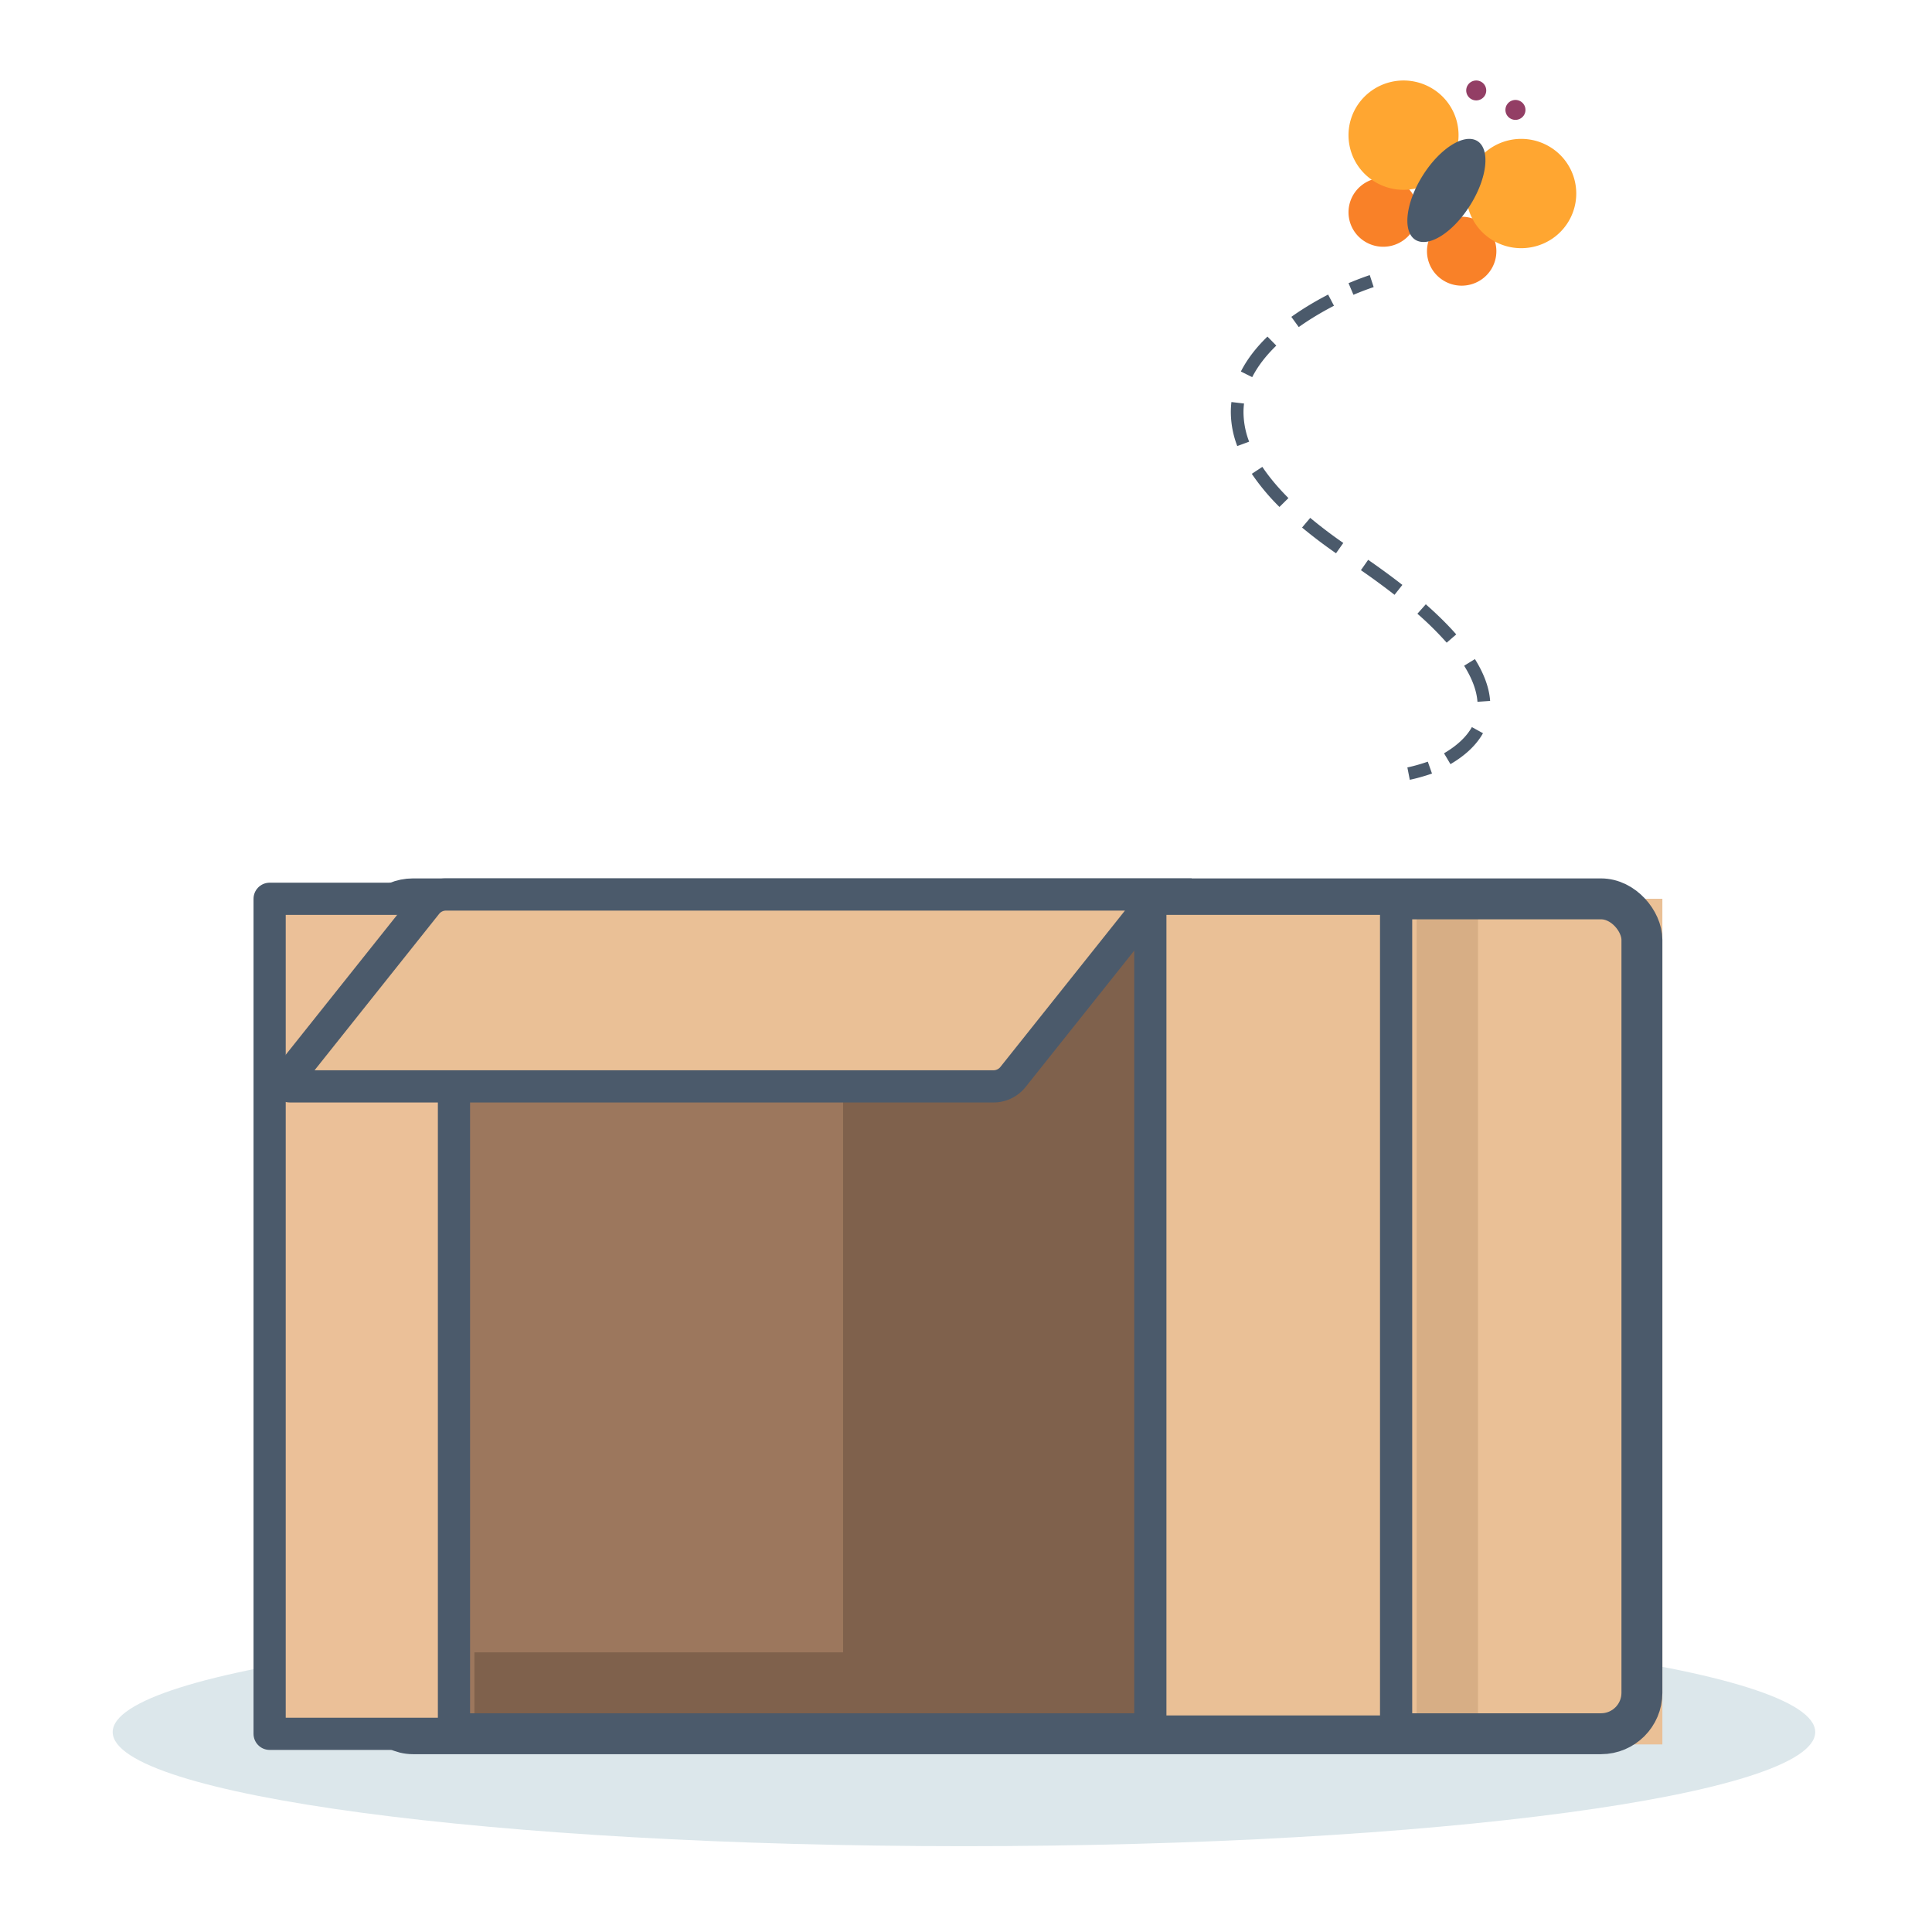 <svg xmlns="http://www.w3.org/2000/svg" width="120" height="120" viewBox="0 0 120 120">
    <g fill="none" fill-rule="evenodd">
        <path fill="#DCE7EB" d="M112.747 107.582c0 3.915-23.672 7.088-52.873 7.088C30.672 114.67 7 111.497 7 107.582c0-3.914 23.672-7.087 52.874-7.087 29.2 0 52.873 3.173 52.873 7.087"/>
        <path fill="#F98128" d="M84.084 12.054a2.164 2.164 0 0 1 2.969-.687 2.132 2.132 0 0 1 .692 2.948 2.163 2.163 0 0 1-2.969.688 2.132 2.132 0 0 1-.692-2.949M92.618 16.733a2.132 2.132 0 0 0-.692-2.948 2.164 2.164 0 0 0-2.969.687 2.132 2.132 0 0 0 .693 2.948c1.01.625 2.34.317 2.968-.687"/>
        <path fill="#FFA631" d="M84.274 6.602a3.431 3.431 0 0 1 4.707-1.09 3.38 3.38 0 0 1 1.097 4.675 3.43 3.43 0 0 1-4.707 1.09 3.38 3.38 0 0 1-1.097-4.675M97.389 13.813a3.38 3.38 0 0 0-1.097-4.674 3.43 3.43 0 0 0-4.707 1.09 3.38 3.38 0 0 0 1.097 4.674c1.603.99 3.71.502 4.707-1.09"/>
        <path fill="#933E65" d="M92.22 5.944a.625.625 0 0 1-.857.199.616.616 0 0 1-.2-.851.625.625 0 0 1 .857-.199c.291.18.38.562.2.851M94.656 7.153a.625.625 0 0 1-.857.199.616.616 0 0 1-.2-.852.625.625 0 0 1 .857-.198c.292.18.381.561.2.851"/>
        <path fill="#4B5A6B" d="M91.317 12.743c-1.06 1.694-2.583 2.66-3.4 2.155-.817-.504-.618-2.287.443-3.982 1.061-1.695 2.584-2.66 3.4-2.156.817.505.619 2.288-.443 3.983M84.065 18.31l-.306-.722c.782-.327 1.297-.493 1.319-.5l.243.744a17.73 17.73 0 0 0-1.256.478M80.668 20.316l-.46-.635c.68-.486 1.448-.951 2.284-1.384l.364.694c-.802.416-1.539.861-2.188 1.325zm-2.891 3.11l-.704-.351c.379-.746.934-1.477 1.651-2.17l.55.561c-.654.633-1.158 1.292-1.497 1.96zm-.928 4.28a5.972 5.972 0 0 1-.4-2.102 5.3 5.3 0 0 1 .037-.633l.783.092a4.5 4.5 0 0 0-.033.541 5.2 5.2 0 0 0 .35 1.829l-.737.273zm2.62 3.782a13.728 13.728 0 0 1-1.718-2.058l.656-.432c.424.635.97 1.287 1.62 1.938l-.558.552zm3.514 2.877a30.43 30.43 0 0 1-2.11-1.599l.508-.6a29.387 29.387 0 0 0 2.054 1.558l-.452.64zm3.634 2.58a45.599 45.599 0 0 0-2.088-1.53l.45-.643c.76.526 1.475 1.05 2.125 1.558l-.487.616zm3.24 2.973a20.247 20.247 0 0 0-1.82-1.798l.522-.586c.727.64 1.363 1.268 1.891 1.87l-.593.514zm1.911 3.672c-.047-.684-.326-1.438-.828-2.24l.67-.413c.57.912.888 1.786.945 2.599l-.787.054zm-1.677 3.872l-.4-.674c.81-.475 1.392-1.022 1.73-1.627l.69.38c-.408.728-1.087 1.375-2.02 1.921zM87.564 48.434l-.15-.768c.005-.001.549-.107 1.27-.358l.26.739c-.78.27-1.356.382-1.38.387"/>
        <g transform="translate(16.747 54.56)">
            <path fill="#EAC096" d="M59.79 53.79h26.716V1.265H59.79z"/>
            <path fill="#9C775D" d="M11.45 51.866h49.128V1.265H11.449z"/>
            <path fill="#7F614C" d="M35.62 51.866h22.899V1.265H35.62z"/>
            <path fill="#7F614C" d="M12.721 48.071h25.443v3.795H12.721z"/>
            <path fill="#BA946C" d="M71.24 53.79h3.816V1.265H71.24z" opacity=".383"/>
            <rect width="78.876" height="51.855" x="6.359" y="1.27" stroke="#4B5A6B" stroke-width="2.541" rx="2.541"/>
            <path fill="#EBC098" stroke="#4B5A6B" stroke-linejoin="round" stroke-width="2" d="M0 53.13h11.45V1.266H0z"/>
            <path fill="#EAC096" stroke="#4B5A6B" stroke-width="2" d="M69.968 52.989H54.702V1.265h15.266z"/>
            <path fill="#EAC096" stroke="#4B5A6B" stroke-width="2" d="M55.2 1H10.951c-.469 0-.913.214-1.205.58l-8.68 10.896a.27.27 0 0 0 .212.44h43.687c.47 0 .913-.215 1.206-.582L55.2 1z"/>
        </g>
    </g>
</svg>
